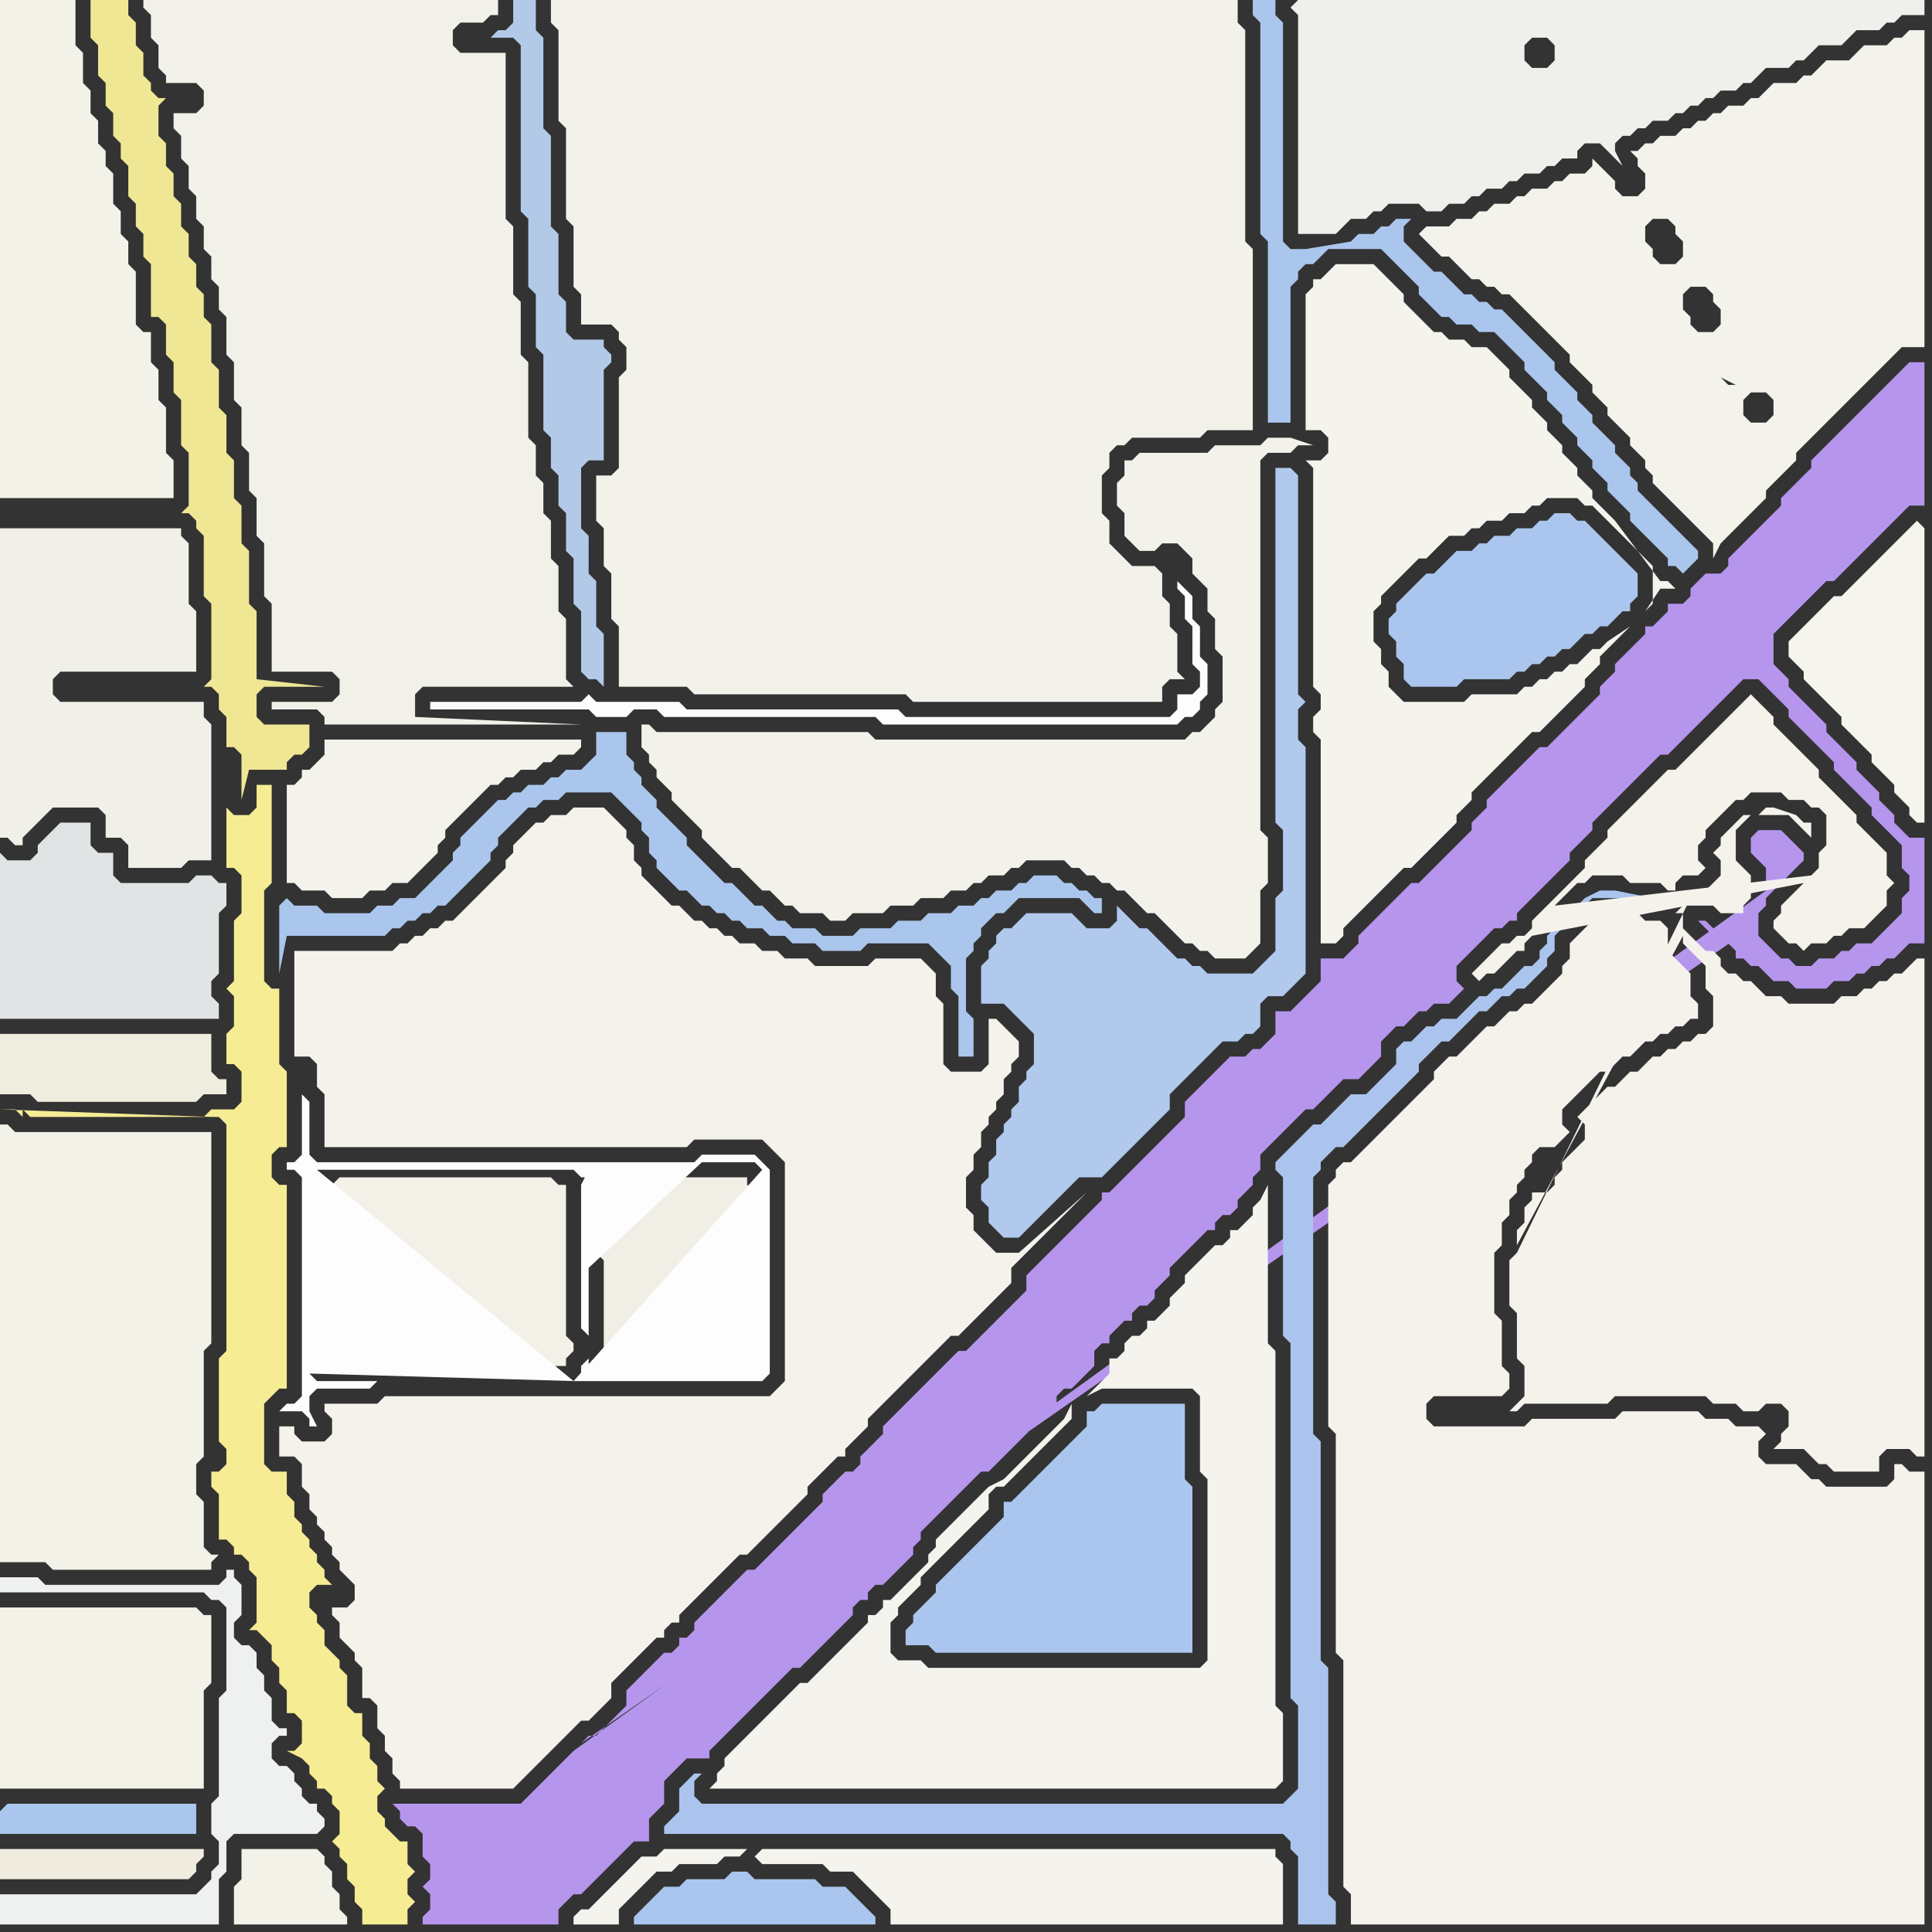 <svg width="256" height="256" xmlns="http://www.w3.org/2000/svg"><rect width="100%" height="100%" fill="#333333" stroke="none"/><script> 
var tempColor;
function hoverPath(evt){
obj = evt.target;
tempColor = obj.getAttribute("fill");
obj.setAttribute("fill","red");
//alert(tempColor);
//obj.setAttribute("stroke","red");}
function recoverPath(evt){
obj = evt.target;
obj.setAttribute("fill", tempColor);
//obj.setAttribute("stroke", tempColor);
}</script><path onmouseover="hoverPath(evt)" onmouseout="recoverPath(evt)" fill="rgb(243,242,233)" d="M  0,152l 0,55 6,0 1,1 21,0 0,-1 1,-1 -1,0 -1,-1 0,-6 -1,-1 0,-4 1,-1 0,-14 1,-1 0,-28 -26,0 -1,-1 -1,0Z"/>
<path onmouseover="hoverPath(evt)" onmouseout="recoverPath(evt)" fill="rgb(170,198,237)" d="M  0,240l 0,3 26,0 0,-4 -25,0 -1,1Z"/>
<path onmouseover="hoverPath(evt)" onmouseout="recoverPath(evt)" fill="rgb(171,198,236)" d="M  37,120l 0,9 1,-5 13,0 1,-1 1,0 1,-1 1,0 1,-1 1,0 1,-1 1,0 1,-1 1,-1 1,-1 1,-1 1,-1 1,-1 0,-1 1,-1 0,-1 1,-1 1,-1 1,-1 1,-1 1,0 1,-1 2,0 1,-1 6,0 1,1 1,1 1,1 1,1 0,1 1,1 0,2 1,1 0,1 1,1 1,1 1,1 1,0 1,1 1,1 1,0 1,1 1,0 1,1 1,0 1,1 2,0 1,1 2,0 1,1 3,0 1,1 5,0 1,-1 8,0 1,1 1,1 1,1 0,3 1,1 0,8 2,0 0,-5 -1,-1 0,-7 1,-1 0,-1 1,-1 0,-1 1,-1 1,-1 1,0 1,-1 1,-1 8,0 1,1 1,1 1,0 0,-2 -1,0 -1,-1 -1,0 -1,-1 -1,0 -1,-1 -3,0 -1,1 -1,0 -1,1 -2,0 -1,1 -1,0 -1,1 -2,0 -1,1 -3,0 -1,1 -3,0 -1,1 -4,0 -1,1 -4,0 -1,-1 -3,0 -1,-1 -1,0 -1,-1 -1,-1 -1,0 -1,-1 -1,-1 -1,-1 -1,0 -1,-1 -1,-1 -1,-1 -1,-1 -1,-1 0,-1 -1,-1 -1,-1 -1,-1 -1,-1 0,-1 -1,-1 -1,-1 0,-1 -1,-1 0,-1 -1,-1 0,-3 -4,0 0,3 -1,1 -1,1 -2,0 -1,1 -1,0 -1,1 -2,0 -1,1 -1,0 -1,1 -1,0 -1,1 -4,4 0,1 -1,1 0,1 -1,1 -1,1 -1,1 -1,1 -1,1 -2,0 -1,1 -2,0 -1,1 -6,0 -1,-1 -3,0 -1,-1 -1,1Z"/>
<path onmouseover="hoverPath(evt)" onmouseout="recoverPath(evt)" fill="rgb(244,242,235)" d="M  40,191l 0,0 -1,-1 0,-1 -2,0 0,4 2,0 1,1 0,3 1,1 0,2 1,1 0,1 1,1 0,1 1,1 0,1 1,1 0,1 1,1 1,1 0,2 -1,1 -2,0 0,1 1,1 0,2 1,1 1,1 0,1 1,1 0,4 1,0 1,1 0,3 1,1 0,2 1,1 0,2 1,1 0,1 15,0 2,-2 1,-1 2,-2 1,-1 1,-1 1,-1 1,-1 1,0 1,-1 1,-1 1,-1 0,-2 1,-1 1,-1 1,-1 1,-1 1,-1 1,-1 1,0 0,-1 1,-1 1,0 0,-1 1,-1 1,-1 1,-1 1,-1 1,-1 1,-1 1,-1 1,-1 1,0 1,-1 1,-1 1,-1 1,-1 1,-1 1,-1 1,-1 1,-1 0,-1 1,-1 1,-1 1,-1 1,-1 1,0 0,-1 1,-1 1,-1 1,-1 0,-1 1,-1 1,-1 3,-3 1,-1 3,-3 1,-1 1,-1 1,0 1,-1 3,-3 1,-1 1,-1 1,-1 0,-2 1,-1 3,-3 1,-1 1,-1 1,-1 1,-1 1,-1 1,-1 -9,8 -3,0 -1,-1 -1,-1 -1,-1 0,-2 -1,-1 0,-4 1,-1 0,-2 1,-1 0,-2 1,-1 0,-1 1,-1 0,-1 1,-1 0,-2 1,-1 0,-1 1,-1 0,-2 -1,-1 0,0 -1,-1 -1,-1 -1,0 0,6 -1,1 -4,0 -1,-1 0,-8 -1,-1 0,-3 -1,-1 -1,-1 -6,0 -1,1 -7,0 -1,-1 -3,0 -1,-1 -2,0 -1,-1 -2,0 -1,-1 -1,0 -1,-1 -1,0 -1,-1 -1,0 -1,-1 -1,-1 -1,0 -1,-1 -1,-1 -1,-1 -1,-1 0,-1 -1,-1 0,-2 -1,-1 0,-1 -1,-1 -1,-1 -1,-1 -4,0 -1,1 -2,0 -1,1 -1,0 -1,1 -1,1 -1,1 0,1 -1,1 0,1 -3,3 -1,1 -3,3 -1,0 -1,1 -1,0 -1,1 -1,0 -1,1 -1,0 -1,1 -13,0 0,14 2,0 1,1 0,3 1,1 0,7 48,0 1,-1 9,0 1,1 1,1 1,1 0,29 -1,1 -1,1 -51,0 -1,1 -7,0 0,1 1,1 0,2 -1,1Z"/>
<path onmouseover="hoverPath(evt)" onmouseout="recoverPath(evt)" fill="rgb(182,149,237)" d="M  76,232l 0,0 -1,1 -1,1 -1,1 -1,1 -1,1 -1,1 -1,1 -17,0 1,1 0,1 1,1 1,0 1,1 0,3 1,1 0,2 -1,1 1,1 0,2 -1,1 0,1 18,0 0,-2 1,-1 1,-1 1,0 1,-1 1,-1 1,-1 1,-1 1,-1 1,-1 1,-1 2,0 0,-3 1,-1 1,-1 0,-3 1,-1 1,-1 1,-1 3,0 0,-1 1,-1 4,-4 1,-1 1,-1 1,-1 1,-1 1,-1 1,-1 1,0 1,-1 1,-1 1,-1 1,-1 1,-1 1,-1 1,-1 0,-1 1,-1 1,0 0,-1 1,-1 1,0 1,-1 1,-1 1,-1 1,-1 0,-1 1,-1 0,-1 1,-1 1,-1 1,-1 1,-1 1,-1 1,-1 1,-1 1,-1 1,0 1,-1 1,-1 1,-1 1,-1 1,-1 1,-1 1,-1 1,-1 1,-1 0,-1 1,-1 1,0 2,-2 1,-1 0,-2 1,-1 1,0 0,-1 1,-1 1,-1 1,0 0,-1 1,-1 1,0 1,-1 0,-1 1,-1 1,-1 0,-1 1,-1 1,-1 3,-3 1,0 0,-1 1,-1 1,0 1,-1 0,-1 1,-1 1,-1 0,-1 1,-1 0,-2 2,-2 1,-1 3,-3 1,0 3,-3 1,-1 2,0 1,-1 1,-1 1,-1 0,-2 1,-1 1,-1 1,0 1,-1 1,-1 1,0 1,-1 2,0 1,-1 1,-1 -1,-1 0,-2 1,-1 1,-1 1,-1 1,-1 1,-1 1,0 1,-1 1,0 0,-1 1,-1 1,-1 1,-1 3,-3 1,-1 0,-1 1,-1 1,-1 1,-1 0,-1 1,-1 1,-1 1,-1 1,-1 3,-3 1,-1 1,-1 1,0 1,-1 1,-1 3,-3 1,-1 1,-1 1,-1 1,-1 1,-1 2,0 1,1 1,1 1,1 1,1 0,1 1,1 1,1 1,1 1,1 1,1 1,1 0,1 1,1 1,1 1,1 1,1 1,1 0,1 1,1 1,1 1,1 1,1 0,3 1,1 0,2 -1,1 0,2 -1,1 -1,1 -1,1 -1,1 -2,0 -1,1 -1,0 -1,1 -2,0 -1,1 -2,0 -1,-1 -1,0 -1,-1 -1,-1 -1,-1 0,-3 1,-1 0,-1 3,-3 1,-1 1,-1 0,-1 -1,-1 0,0 -1,-1 -1,-1 -3,0 -1,1 0,2 1,1 0,0 1,1 0,3 -158,114 156,-109 -5,0 -1,-1 -1,0 1,1 0,0 1,1 1,0 1,1 1,1 0,1 1,0 1,1 1,0 1,1 1,1 2,0 1,1 4,0 1,-1 2,0 1,-1 1,0 1,-1 1,0 1,-1 1,0 1,-1 1,-1 2,0 0,-14 -2,0 -1,-1 -1,-1 0,-1 -1,-1 -1,-1 0,-1 -1,-1 -1,-1 -1,-1 0,-1 -1,-1 -1,-1 -1,-1 -1,-1 0,-1 -1,-1 -1,-1 -1,-1 -1,-1 -1,-1 0,-1 -1,-1 -1,-1 0,-4 1,-1 1,-1 1,-1 1,-1 1,-1 1,-1 1,-1 1,0 1,-1 1,-1 1,-1 1,-1 1,-1 1,-1 3,-3 1,-1 2,0 0,-19 -2,0 -1,1 -7,7 -1,1 -3,3 -1,1 0,1 -1,1 -1,1 -1,1 -1,1 0,1 -1,1 -1,1 -1,1 -1,1 -1,1 -1,1 -1,1 0,1 -1,1 -2,0 -1,1 -1,1 0,1 -1,1 -2,0 0,1 -1,1 -1,1 -1,0 0,1 -1,1 -1,1 -1,1 -1,1 0,1 -1,1 -1,1 0,1 -1,1 -1,1 -1,1 -1,1 -3,3 -1,0 -1,1 -1,1 -1,1 -1,1 -1,1 -1,1 -1,1 0,1 -1,1 -1,1 0,1 -1,1 -1,1 -1,1 -1,1 -1,1 -1,1 -1,1 -1,0 -1,1 -1,1 -1,1 -1,1 -1,1 -1,1 -1,1 0,1 -1,1 -1,1 -3,0 0,3 -1,1 -1,1 -1,1 -1,1 -2,0 0,3 -1,1 -1,1 -1,0 -1,1 -2,0 -3,3 -1,1 -1,1 -1,1 0,2 -1,1 -4,4 -1,1 -1,1 -1,1 -1,1 -1,1 -1,0 0,1 -1,1 -1,1 -8,8 0,2 -1,1 -1,1 -1,1 -1,1 -1,1 -1,1 -1,1 -1,1 -1,0 -1,1 -1,1 -1,1 -4,4 -1,1 -1,1 -1,1 0,1 -1,1 -1,1 -1,1 0,1 -1,1 -1,0 -1,1 -1,1 -1,1 0,1 -1,1 -1,1 -1,1 -1,1 -1,1 -1,1 -1,1 -1,1 -1,1 -1,0 -1,1 -1,1 -1,1 -1,1 -1,1 -1,1 -1,1 0,1 -1,1 -1,0 0,1 -1,1 -1,0 -1,1 -1,1 -1,1 -1,1 -1,1 0,2 -1,1 -1,1 -1,1 -1,1 -1,0 -1,1 155,-108 -156,109Z"/>
<path onmouseover="hoverPath(evt)" onmouseout="recoverPath(evt)" fill="rgb(170,196,237)" d="M  90,240l -1,1 -1,1 0,1 82,0 1,1 0,1 1,1 0,9 5,0 0,-3 -1,-1 0,-30 -1,-1 0,-29 -1,-1 0,-34 1,-1 0,-1 1,-1 1,-1 1,0 1,-1 7,-7 1,-1 1,-1 0,-1 1,-1 1,-1 1,-1 1,0 1,-1 3,-3 1,0 1,-1 1,-1 1,0 1,-1 1,0 1,-1 1,-1 1,-1 0,-1 1,-1 0,-2 1,-1 3,-3 1,-1 7,0 1,1 0,-1 -5,-1 -2,0 -2,1 -1,1 0,0 -1,1 -1,1 -1,1 -1,1 0,1 -1,1 0,1 -1,1 -1,0 -1,1 -1,1 -1,1 -1,0 -1,1 -1,0 -1,1 -1,1 -1,1 -2,0 -1,1 -1,0 -1,1 -1,1 -1,0 -1,1 0,2 -1,1 -1,1 -1,1 -1,1 -2,0 -1,1 -1,1 -1,1 -1,1 -1,0 -1,1 -1,1 -1,1 -1,1 -1,1 0,1 1,1 0,21 1,1 0,47 1,1 0,11 -1,1 -1,1 -77,0 -1,-1 0,-2 1,-1 -1,0 -2,2Z"/>
<path onmouseover="hoverPath(evt)" onmouseout="recoverPath(evt)" fill="rgb(244,242,235)" d="M  201,166l 0,0 -1,1 0,6 1,1 0,6 1,1 0,4 -1,1 -1,1 1,0 1,-1 11,0 1,-1 12,0 1,1 3,0 1,1 2,0 1,-1 2,0 1,1 0,2 -1,1 0,1 -1,1 4,0 1,1 1,1 1,0 1,1 6,0 0,-2 1,-1 3,0 1,1 1,0 0,-66 -1,0 -1,1 0,0 -1,1 -1,0 -1,1 -1,0 -1,1 -1,0 -1,1 -2,0 -1,1 -6,0 -1,-1 -2,0 -1,-1 -1,-1 -1,0 -1,-1 -1,0 -1,-1 0,-1 -1,-1 -1,0 -1,-1 -1,-1 -1,-1 0,-2 -1,0 1,-1 4,0 1,1 3,0 0,-1 1,-1 0,-3 -1,-1 0,0 -1,-1 0,-4 1,-1 1,-1 -1,0 -1,1 -1,1 -1,1 0,1 -1,1 1,1 0,2 -1,1 -1,1 -2,0 0,1 -23,47 32,-58 4,0 1,1 1,1 1,1 0,-2 -1,0 -1,-1 -3,-1 -1,0 -1,1 -32,58 22,-42 0,1 1,1 1,1 1,1 0,3 1,1 0,4 -1,1 -1,0 -1,1 -1,0 -1,1 -1,0 -1,1 -1,0 -1,1 -1,1 -1,0 -1,1 -1,1 -1,0 -2,2 -1,1 -1,1 1,1 0,2 -1,1 -1,1 -1,1 0,1 -1,1 0,1 -1,1 -2,0 0,1 -1,1 0,2 -1,1 0,2 22,-41 -22,42Z"/>
<path onmouseover="hoverPath(evt)" onmouseout="recoverPath(evt)" fill="rgb(239,236,223)" d="M  13,249l 12,0 1,-1 0,-1 1,-1 0,-1 -27,0 0,4Z"/>
<path onmouseover="hoverPath(evt)" onmouseout="recoverPath(evt)" fill="rgb(242,241,233)" d="M  23,17l 0,0 1,1 0,3 1,1 0,3 1,1 0,3 1,1 0,3 1,1 0,3 1,1 0,3 1,1 0,5 1,1 0,5 1,1 0,5 1,1 0,5 1,1 0,5 1,1 0,7 1,1 0,9 8,0 1,1 0,2 -1,1 -8,0 0,1 6,0 1,1 0,1 34,0 -22,-1 0,-3 1,-1 20,0 -1,-1 0,-8 -1,-1 0,-6 -1,-1 0,-5 -1,-1 0,-4 -1,-1 0,-4 -1,-1 0,-10 -1,-1 0,-7 -1,-1 0,-9 -1,-1 0,-22 -6,0 -1,-1 0,-2 1,-1 3,0 1,-1 1,0 0,-2 -47,0 0,1 1,1 0,3 1,1 0,3 1,1 0,1 4,0 1,1 0,2 -1,1 -3,0Z"/>
<path onmouseover="hoverPath(evt)" onmouseout="recoverPath(evt)" fill="rgb(179,201,232)" d="M  72,53l 0,4 1,1 0,4 1,1 0,4 1,1 0,5 1,1 0,6 1,1 0,8 1,1 1,0 1,1 0,-7 -1,-1 0,-6 -1,-1 0,-5 -1,-1 0,-8 1,-1 2,0 0,-12 1,-1 0,-1 -1,-1 0,-1 -4,0 -1,-1 0,-4 -1,-1 0,-8 -1,-1 0,-12 -1,-1 0,-12 -1,-1 0,-4 -3,0 0,3 -1,1 -1,0 -1,1 3,0 1,1 0,22 1,1 0,9 1,1 0,7 1,1Z"/>
<path onmouseover="hoverPath(evt)" onmouseout="recoverPath(evt)" fill="rgb(244,243,237)" d="M  128,200l 0,0 -1,1 -1,1 -1,1 -1,1 0,1 -1,1 0,1 -3,3 -1,1 -1,1 -1,0 0,1 -1,1 -1,0 0,1 -1,1 -1,1 -3,3 -1,1 -1,1 -1,1 -1,0 -1,1 -1,1 -1,1 -1,1 -1,1 -1,1 -1,1 -1,1 -1,1 -1,1 0,1 -1,1 0,1 -1,1 75,0 1,-1 0,-9 -1,-1 0,-47 -1,-1 0,-21 -1,2 0,0 -1,1 0,1 -1,1 -1,1 -1,0 0,1 -1,1 -1,0 -3,3 -1,1 0,1 -1,1 -1,1 0,1 -1,1 -1,1 -1,0 0,1 -1,1 -1,0 -1,1 0,1 -1,1 -1,0 0,2 -1,1 -1,1 -1,1 2,-1 12,0 1,1 0,10 1,1 0,24 -1,1 -36,0 -1,-1 -3,0 -1,-1 0,-4 1,-1 0,-1 1,-1 1,-1 1,-1 0,-1 2,-2 1,-1 3,-3 1,-1 1,-1 1,-1 0,-2 1,-1 1,0 1,-1 1,-1 1,-1 1,-1 1,-1 1,-1 1,-1 1,-1 1,-1 0,-2 -1,2 -1,1 -1,1 -1,1 -1,1 -1,1 -1,1 -1,1 -1,1 -2,1 -1,1 0,0 -1,1 -1,1Z"/>
<path onmouseover="hoverPath(evt)" onmouseout="recoverPath(evt)" fill="rgb(239,240,236)" d="M  171,1l 0,0 1,1 0,29 5,0 1,-1 0,0 1,-1 2,0 1,-1 1,0 1,-1 4,0 1,1 2,0 1,-1 2,0 1,-1 1,0 1,-1 2,0 1,-1 1,0 1,-1 2,0 1,-1 1,0 1,-1 2,0 0,-1 1,-1 2,0 1,1 1,1 1,1 -1,-2 0,-1 1,-1 1,0 1,-1 1,0 1,-1 2,0 1,-1 1,0 1,-1 1,0 1,-1 1,0 1,-1 2,0 1,-1 1,0 1,-1 1,-1 3,0 1,-1 1,0 1,-1 1,-1 3,0 1,-1 1,-1 3,0 1,-1 1,0 1,-1 3,0 0,-2 -83,0 -1,1 32,4 2,0 1,1 0,2 -1,1 -2,0 -1,-1 0,-2 1,-1 -32,-4Z"/>
<path onmouseover="hoverPath(evt)" onmouseout="recoverPath(evt)" fill="rgb(244,242,235)" d="M  180,153l 0,0 -1,1 -1,0 -1,1 0,1 -1,1 0,32 1,1 0,29 1,1 0,30 1,1 0,4 76,0 0,-60 -2,0 -1,-1 -1,0 0,2 -1,1 -8,0 -1,-1 -1,0 -1,-1 -1,-1 -4,0 -1,-1 0,-2 1,-1 -1,-1 -3,0 -1,-1 -3,0 -1,-1 -10,0 -1,1 -11,0 -1,1 -12,0 -1,-1 0,-2 1,-1 9,0 1,-1 0,-2 -1,-1 0,-6 -1,-1 0,-8 1,-1 0,-3 1,-1 0,-2 1,-1 0,-1 1,-1 0,-1 1,-1 0,-1 1,-1 2,0 1,-1 1,-1 -1,-1 0,-2 1,-1 1,-1 1,-1 1,-1 1,-1 1,0 1,-1 1,-1 1,0 1,-1 1,-1 1,0 1,-1 1,0 1,-1 1,0 1,-1 1,0 0,-2 -1,-1 0,-3 -1,-1 -1,-1 -1,-1 0,-3 -1,-1 -2,0 -1,-1 -5,0 -1,1 0,0 -1,1 -1,1 -1,1 0,2 -1,1 0,1 -1,1 -1,1 -1,1 -1,1 -1,0 -1,1 -1,0 -1,1 -1,1 -1,0 -1,1 -1,1 -1,1 -1,1 -1,0 -1,1 -1,1 0,1 -1,1 -1,1 -3,3 -1,1 -1,1 -1,1 -1,1 -1,1Z"/>
<path onmouseover="hoverPath(evt)" onmouseout="recoverPath(evt)" fill="rgb(170,198,238)" d="M  188,77l -1,1 -1,1 -1,1 0,1 -1,1 0,2 1,1 0,2 1,1 0,2 1,1 6,0 1,-1 6,0 1,-1 1,0 1,-1 1,0 1,-1 1,0 1,-1 1,0 1,-1 1,-1 1,0 1,-1 1,0 1,-1 1,-1 1,0 0,-1 1,-1 0,-3 -1,-1 0,0 -1,-1 -1,-1 -1,-1 -1,-1 -1,-1 -1,-1 -1,0 -1,-1 -2,0 -1,1 -1,0 -1,1 -2,0 -1,1 -2,0 -1,1 -1,0 -1,1 -2,0 -1,1 -1,1 -1,1 -1,0 -1,1Z"/>
<path onmouseover="hoverPath(evt)" onmouseout="recoverPath(evt)" fill="rgb(244,242,234)" d="M  239,117l 0,0 -1,1 -1,1 -1,1 0,1 -1,1 0,1 1,1 1,1 1,0 1,1 1,-1 2,0 1,-1 1,0 1,-1 2,0 3,-3 0,-2 1,-1 -1,-1 0,-3 -1,-1 -1,-1 -1,-1 -1,-1 0,-1 -1,-1 -1,-1 -1,-1 -1,-1 -1,-1 0,-1 -1,-1 -1,-1 -1,-1 -1,-1 -1,-1 -1,-1 0,-1 -1,-1 -1,-1 -1,-1 -1,1 0,0 -1,1 -2,2 -1,1 -1,1 -1,1 -1,1 -1,1 -1,1 -1,0 -1,1 -1,1 -3,3 -1,1 -1,1 -1,1 0,1 -1,1 -1,1 -1,1 0,1 -1,1 -1,1 -1,1 -1,1 -1,1 -1,1 -1,1 0,1 -1,1 -1,0 -1,1 -1,0 -2,2 -1,1 -1,1 1,1 0,0 1,-1 1,0 1,-1 1,-1 1,-1 1,0 0,-1 1,-1 36,-7 -33,3 0,0 2,-2 1,-1 1,0 1,-1 4,0 1,1 4,0 1,1 1,0 0,-1 1,-1 2,0 1,-1 -1,-1 0,-2 1,-1 0,-1 1,-1 1,-1 1,-1 1,-1 1,0 1,-1 4,0 1,1 2,0 1,1 1,0 1,1 0,4 -1,1 0,2 -1,1 -34,4 33,-3Z"/>
<path onmouseover="hoverPath(evt)" onmouseout="recoverPath(evt)" fill="rgb(245,244,237)" d="M  254,69l 0,0 -1,1 -1,1 -1,1 -1,1 -1,1 -1,1 -1,1 -1,1 -1,1 -1,1 -1,0 -1,1 -1,1 -1,1 -1,1 -1,1 -1,1 0,2 1,1 0,0 1,1 0,1 1,1 1,1 1,1 1,1 1,1 0,1 1,1 1,1 1,1 1,1 0,1 1,1 1,1 1,1 0,1 1,1 1,1 0,1 1,1 1,0 0,-39 -1,-1Z"/>
<path onmouseover="hoverPath(evt)" onmouseout="recoverPath(evt)" fill="rgb(243,242,233)" d="M  0,2l 0,64 23,0 0,-5 -1,-1 0,-6 -1,-1 0,-4 -1,-1 0,-4 -1,0 -1,-1 0,-7 -1,-1 0,-3 -1,-1 0,-3 -1,-1 0,-4 -1,-1 0,-2 -1,-1 0,-3 -1,-1 0,-3 -1,-1 0,-4 -1,-1 0,-6 -10,0Z"/>
<path onmouseover="hoverPath(evt)" onmouseout="recoverPath(evt)" fill="rgb(241,240,232)" d="M  0,90l 0,21 1,0 1,1 1,0 0,-1 1,-1 1,-1 1,-1 1,-1 6,0 1,1 0,3 2,0 1,1 0,3 7,0 1,-1 3,0 0,-18 -1,-1 0,-2 -19,0 -1,-1 0,-2 1,-1 18,0 0,-8 -1,-1 0,-8 -1,-1 0,-1 -24,0Z"/>
<path onmouseover="hoverPath(evt)" onmouseout="recoverPath(evt)" fill="rgb(238,237,223)" d="M  10,146l 16,0 1,-1 3,0 0,-2 -1,0 -1,-1 0,-5 -28,0 0,8 4,0 1,1Z"/>
<path onmouseover="hoverPath(evt)" onmouseout="recoverPath(evt)" fill="rgb(224,228,229)" d="M  23,135l 6,0 0,-2 -1,-1 0,-2 1,-1 0,-8 1,-1 0,-3 -1,0 -1,-1 -2,0 -1,1 -9,0 -1,-1 0,-3 -2,0 -1,-1 0,-3 -4,0 -1,1 0,0 -1,1 -1,1 0,1 -1,1 -3,0 -1,-1 0,22Z"/>
<path onmouseover="hoverPath(evt)" onmouseout="recoverPath(evt)" fill="rgb(240,231,149)" d="M  34,86l 0,-5 -1,-1 0,-7 -1,-1 0,-5 -1,-1 0,-5 -1,-1 0,-5 -1,-1 0,-5 -1,-1 0,-5 -1,-1 0,-3 -1,-1 0,-3 -1,-1 0,-3 -1,-1 0,-3 -1,-1 0,-3 -1,-1 0,-3 -1,-1 0,-4 1,-1 -1,0 -1,-1 0,-1 -1,-1 0,-3 -1,-1 0,-3 -1,-1 0,-2 -5,0 0,5 1,1 0,4 1,1 0,3 1,1 0,3 1,1 0,2 1,1 0,4 1,1 0,3 1,1 0,3 1,1 0,7 1,0 1,1 0,4 1,1 0,4 1,1 0,6 1,1 0,7 -1,1 1,0 1,1 0,1 1,1 0,8 1,1 0,10 -1,1 1,0 1,1 0,2 1,1 0,4 1,0 1,1 0,6 1,-4 5,0 0,-1 1,-1 1,0 1,-1 0,-3 -6,0 -1,-1 0,-3 1,-1 8,0 -9,-1Z"/>
<path onmouseover="hoverPath(evt)" onmouseout="recoverPath(evt)" fill="rgb(246,236,147)" d="M  36,112l 0,-8 -2,0 0,3 -1,1 -2,0 -1,-1 0,8 1,0 1,1 0,5 -1,1 0,8 -1,1 1,1 0,4 -1,1 0,4 1,0 1,1 0,4 -1,1 -3,0 -1,1 -23,0 -1,-1 0,1 -1,-1 -2,0 28,1 1,0 1,1 0,30 -1,1 0,11 1,1 0,2 -1,1 -1,0 0,2 1,1 0,6 1,0 1,1 0,1 1,0 1,1 0,1 1,1 0,6 -1,1 1,0 1,1 0,0 1,1 0,2 1,1 0,2 1,1 0,3 1,0 1,1 0,3 -1,1 -1,0 2,1 0,0 1,1 0,1 1,1 0,1 1,0 1,1 0,1 1,1 0,3 -1,1 1,1 0,1 1,1 0,2 1,1 0,2 1,1 0,2 6,0 0,-2 1,-1 -1,-1 0,-2 1,-1 -1,-1 0,-3 -1,0 -1,-1 -1,-1 0,-1 -1,-1 0,-2 1,-1 -1,-1 0,-2 -1,-1 0,-2 -1,-1 0,-3 -1,0 -1,-1 0,-4 -1,-1 0,-1 -1,-1 -1,-1 0,-2 -1,-1 0,-1 -1,-1 0,-2 1,-1 2,0 -1,-1 0,-1 -1,-1 0,-1 -1,-1 0,-1 -1,-1 0,-1 -1,-1 0,-2 -1,-1 0,-3 -2,0 -1,-1 0,-8 1,-1 1,-1 1,0 0,-27 -1,0 -1,-1 0,-3 1,-1 1,0 0,-10 -1,-1 0,-10 -1,0 -1,-1 0,-12 1,-1Z"/>
<path onmouseover="hoverPath(evt)" onmouseout="recoverPath(evt)" fill="rgb(243,242,232)" d="M  33,245l -1,0 0,4 -1,1 0,5 15,0 0,-1 -1,-1 0,-2 -1,-1 0,-2 -1,-1 0,-1 -1,-1Z"/>
<path onmouseover="hoverPath(evt)" onmouseout="recoverPath(evt)" fill="rgb(244,243,235)" d="M  38,106l 0,11 1,0 1,1 3,0 1,1 4,0 1,-1 2,0 1,-1 2,0 1,-1 1,-1 1,-1 1,-1 0,-1 1,-1 0,-1 1,-1 1,-1 1,-1 1,-1 1,-1 1,-1 1,0 1,-1 1,0 1,-1 2,0 1,-1 1,0 1,-1 2,0 1,-1 0,-1 -34,0 0,2 -1,1 -1,1 -1,0 0,1 -1,1 -1,0Z"/>
<path onmouseover="hoverPath(evt)" onmouseout="recoverPath(evt)" fill="rgb(241,239,229)" d="M  80,157l -1,1 0,8 1,1 0,13 1,1 18,0 0,-1 1,-1 0,-21 -1,-1 0,-1 -18,0 -1,1Z"/>
<path onmouseover="hoverPath(evt)" onmouseout="recoverPath(evt)" fill="rgb(242,241,234)" d="M  83,49l 0,0 -1,1 0,12 -1,1 -2,0 0,6 1,1 0,5 1,1 0,6 1,1 0,8 9,0 1,1 28,0 1,1 33,0 0,-2 1,-1 2,0 -1,-1 0,-5 -1,-1 0,-3 -1,-1 0,-3 -1,-1 -3,0 -1,-1 -1,-1 -1,-1 0,-3 -1,-1 0,-5 1,-1 0,-2 1,-1 1,0 1,-1 9,0 1,-1 6,0 0,-24 -1,-1 0,-28 -1,-1 0,-3 -91,0 0,3 1,1 0,12 1,1 0,12 1,1 0,8 1,1 0,4 4,0 1,1 0,1 1,1Z"/>
<path onmouseover="hoverPath(evt)" onmouseout="recoverPath(evt)" fill="rgb(244,243,237)" d="M  100,246l 0,0 1,1 8,0 1,1 3,0 1,1 1,1 1,1 1,1 1,1 0,2 52,0 0,-8 -1,-1 0,-1 -68,0 -1,1 -1,-1 -11,0 -1,1 -2,0 -1,1 -1,1 -1,1 -1,1 -1,1 -1,1 -1,1 -1,0 -1,1 0,1 6,0 0,-2 1,-1 2,-2 1,-1 1,-1 2,0 1,-1 5,0 1,-1 2,0 1,-1 1,1Z"/>
<path onmouseover="hoverPath(evt)" onmouseout="recoverPath(evt)" fill="rgb(253,253,253)" d="M  156,77l 0,1 1,1 0,3 1,1 0,5 1,1 0,2 -1,1 -2,0 0,2 -1,1 -35,0 -1,-1 -28,0 -1,-1 -11,0 -1,-1 -1,1 -20,0 0,1 21,0 1,1 4,0 1,-1 3,0 1,1 28,0 1,1 39,0 1,-1 1,0 1,-1 0,-1 1,-1 0,-4 -1,-1 0,-4 -1,-1 0,-3 -1,-1 -1,-1Z"/>
<path onmouseover="hoverPath(evt)" onmouseout="recoverPath(evt)" fill="rgb(170,198,237)" d="M  173,33l -2,0 -1,-1 0,-29 -1,-1 0,-2 -3,0 0,2 1,1 0,28 1,1 0,24 3,0 0,-18 1,-1 0,-1 1,-1 1,0 1,-1 1,-1 7,0 1,1 1,1 1,1 1,1 1,1 0,1 1,1 1,1 1,1 1,0 1,1 2,0 1,1 2,0 1,1 1,1 1,1 1,1 0,1 1,1 1,1 1,1 0,1 1,1 1,1 0,1 1,1 1,1 0,1 1,1 1,1 0,1 1,1 1,1 0,1 1,1 1,1 1,1 0,1 1,1 1,1 1,1 1,1 1,1 0,1 1,0 1,1 1,-1 0,0 1,-1 0,-1 -1,-1 0,0 -1,-1 -1,-1 -1,-1 -1,-1 -1,-1 -1,-1 -1,-1 0,-1 -1,-1 0,-1 -1,-1 -1,-1 0,-1 -1,-1 -1,-1 -1,-1 0,-1 -1,-1 -1,-1 0,-1 -1,-1 -1,-1 -1,-1 0,-1 -1,-1 -1,-1 -1,-1 -1,-1 -1,-1 -1,-1 -1,-1 -1,0 -1,-1 -1,0 -1,-1 -1,0 -1,-1 -1,-1 -1,-1 -1,0 -1,-1 -1,-1 -1,-1 -1,-1 0,-2 1,-1 -2,0 -1,1 -1,0 -1,1 -2,0 -1,1 -6,1Z"/>
<path onmouseover="hoverPath(evt)" onmouseout="recoverPath(evt)" fill="rgb(242,242,232)" d="M  0,215l 0,22 27,0 0,-13 1,-1 0,-9 -1,0 -1,-1 -26,0Z"/>
<path onmouseover="hoverPath(evt)" onmouseout="recoverPath(evt)" fill="rgb(239,241,240)" d="M  16,251l -16,0 0,4 29,0 0,-6 1,-1 0,-4 1,-1 11,0 1,-1 0,-1 -1,-1 0,-1 -1,0 -1,-1 0,-1 -1,-1 0,-1 -1,-1 -1,0 -1,-1 0,-2 1,-1 1,0 0,-1 -1,0 -1,-1 0,-3 -1,-1 0,-2 -1,-1 0,-2 -1,-1 -1,0 -1,-1 0,-2 1,-1 0,-4 -1,-1 0,-1 -1,0 0,1 -1,1 -23,0 -1,-1 -5,0 0,2 27,0 1,1 1,0 1,1 0,11 -1,1 0,13 -1,1 0,4 1,1 0,3 -1,1 0,1 -1,1 -1,1Z"/>
<path onmouseover="hoverPath(evt)" onmouseout="recoverPath(evt)" fill="rgb(242,240,231)" d="M  43,159l 0,3 -1,1 0,17 1,1 1,1 1,-1 30,0 0,-1 1,-1 0,-1 -1,-1 0,-20 -1,0 -1,-1 -28,0 -1,1 -1,0Z"/>
<path onmouseover="hoverPath(evt)" onmouseout="recoverPath(evt)" fill="rgb(253,253,253)" d="M  76,183l 25,0 1,-1 0,-27 -1,-1 0,0 -1,-1 -7,0 -1,1 -50,0 -1,-1 0,-7 -1,-1 0,8 -1,1 -1,0 0,1 1,0 1,1 0,29 -1,1 -1,0 -1,1 3,0 1,1 0,1 1,0 -1,-2 0,-2 1,-1 7,0 1,-1 -8,0 -1,-1 35,1 -34,-28 34,0 1,1 1,0 0,-1 -1,2 0,19 1,1 0,3 -1,1 0,1 2,0 -1,-1 0,-13 15,-14 7,0 1,1Z"/>
<path onmouseover="hoverPath(evt)" onmouseout="recoverPath(evt)" fill="rgb(243,242,234)" d="M  85,99l 0,0 1,1 0,1 1,1 0,1 1,1 1,1 0,1 1,1 1,1 1,1 1,1 0,1 1,1 1,1 1,1 1,1 1,0 1,1 1,1 1,1 1,0 1,1 1,1 1,0 1,1 3,0 1,1 2,0 1,-1 4,0 1,-1 3,0 1,-1 3,0 1,-1 2,0 1,-1 1,0 1,-1 2,0 1,-1 1,0 1,-1 5,0 1,1 1,0 1,1 1,0 1,1 1,0 1,1 1,0 1,1 1,1 1,1 1,0 1,1 2,2 1,1 1,0 1,1 1,0 1,1 4,0 1,-1 1,-1 0,-7 1,-1 0,-6 -1,-1 0,-49 1,-1 3,0 1,-1 2,0 -3,-1 -3,0 -1,1 -6,0 -1,1 -9,0 -1,1 -1,0 0,2 -1,1 0,3 1,1 0,3 1,1 1,1 2,0 1,-1 2,0 1,1 1,1 0,2 1,1 1,1 0,3 1,1 0,4 1,1 0,6 -1,1 0,1 -1,1 -1,1 -1,0 -1,1 -41,0 -1,-1 -28,0 -1,-1 -1,0Z"/>
<path onmouseover="hoverPath(evt)" onmouseout="recoverPath(evt)" fill="rgb(170,198,238)" d="M  87,251l 0,0 -1,1 -1,1 -1,1 0,1 32,0 0,-1 -1,-1 0,0 -1,-1 -1,-1 -1,-1 -3,0 -1,-1 -8,0 -1,-1 -2,0 -1,1 -5,0 -1,1 -2,0 -1,1Z"/>
<path onmouseover="hoverPath(evt)" onmouseout="recoverPath(evt)" fill="rgb(176,201,237)" d="M  136,121l -1,1 -1,1 -1,0 -1,1 0,1 -1,1 0,1 -1,1 0,5 3,0 1,1 1,1 2,2 0,4 -1,1 0,1 -1,1 0,2 -1,1 0,1 -1,1 0,1 -1,1 0,2 -1,1 0,2 -1,1 0,2 1,1 0,2 1,1 1,1 2,0 1,-1 0,0 1,-1 1,-1 1,-1 1,-1 1,-1 1,-1 1,-1 3,0 1,-1 6,-6 1,-1 1,-1 0,-2 1,-1 1,-1 1,-1 1,-1 1,-1 1,-1 1,-1 2,0 1,-1 1,0 1,-1 0,-3 1,-1 2,0 3,-3 0,-30 -1,-1 0,-4 1,-1 -1,-1 0,-29 -1,-1 -2,0 0,47 1,1 0,8 -1,1 0,7 -1,1 -2,2 -6,0 -1,-1 -1,0 -1,-1 -1,0 -1,-1 -1,-1 -1,-1 -1,-1 -1,0 -1,-1 -1,-1 -1,-1 0,2 -1,1 -3,0 -1,-1 -1,-1Z"/>
<path onmouseover="hoverPath(evt)" onmouseout="recoverPath(evt)" fill="rgb(170,198,238)" d="M  146,186l 0,0 -1,1 -1,0 0,2 -1,1 -1,1 -1,1 -1,1 -1,1 -1,1 -1,1 -1,1 -1,1 -1,1 -1,0 0,2 -2,2 -1,1 -4,4 -1,1 -1,1 0,1 -2,2 -1,1 0,1 -1,1 0,2 3,0 1,1 34,0 0,-22 -1,-1 0,-10Z"/>
<path onmouseover="hoverPath(evt)" onmouseout="recoverPath(evt)" fill="rgb(244,243,236)" d="M  174,63l 0,28 1,1 0,2 -1,1 0,2 1,1 0,27 2,0 1,-1 0,-1 1,-1 1,-1 1,-1 1,-1 1,-1 1,-1 1,-1 1,-1 1,0 1,-1 1,-1 1,-1 1,-1 1,-1 1,-1 0,-1 1,-1 1,-1 0,-1 1,-1 1,-1 1,-1 1,-1 1,-1 1,-1 1,-1 1,-1 1,0 1,-1 1,-1 1,-1 1,-1 1,-1 1,-1 0,-1 1,-1 1,-1 0,-1 1,-1 1,-1 1,-1 1,-1 -3,2 -1,1 -1,0 -1,1 0,0 -1,1 -1,0 -1,1 -1,0 -1,1 -1,0 -1,1 -1,0 -1,1 -6,0 -1,1 -8,0 -1,-1 -1,-1 0,-2 -1,-1 0,-2 -1,-1 0,-4 1,-1 0,-1 1,-1 1,-1 1,-1 1,-1 1,-1 1,0 1,-1 1,-1 1,-1 2,0 1,-1 1,0 1,-1 2,0 1,-1 2,0 1,-1 1,0 1,-1 4,0 1,1 1,0 1,1 2,2 1,1 1,1 1,1 2,2 0,5 -1,1 2,-3 2,0 -1,-1 -1,0 -6,-8 -1,-1 -1,-1 -1,-1 0,-1 -1,-1 -1,-1 0,-1 -1,-1 -1,-1 0,-1 -1,-1 -1,-1 0,-1 -1,-1 -1,-1 0,-1 -1,-1 -1,-1 -1,-1 0,-1 -1,-1 -1,-1 -1,-1 -2,0 -1,-1 -2,0 -1,-1 -1,0 -1,-1 -1,-1 -1,-1 -1,-1 0,-1 -1,-1 -1,-1 -1,-1 -1,-1 -5,0 -1,1 -1,1 -1,0 0,1 -1,1 0,18 2,0 1,1 0,2 -1,1 -2,0 1,1Z"/>
<path onmouseover="hoverPath(evt)" onmouseout="recoverPath(evt)" fill="rgb(244,243,235)" d="M  189,30l -1,1 1,1 1,1 1,1 1,0 2,2 1,1 1,0 1,1 1,0 1,1 1,0 1,1 1,1 1,1 1,1 1,1 1,1 1,1 1,1 0,1 1,1 1,1 1,1 0,1 1,1 1,1 0,1 1,1 1,1 1,1 0,1 1,1 1,1 0,1 1,1 0,1 1,1 1,1 1,1 1,1 1,1 1,1 1,1 1,1 0,2 1,-2 0,0 1,-1 1,-1 1,-1 1,-1 1,-1 1,-1 0,-1 2,-2 1,-1 1,-1 0,-1 1,-1 1,-1 1,-1 1,-1 1,-1 1,-1 1,-1 1,-1 1,-1 1,-1 1,-1 1,-1 1,-1 1,-1 3,0 0,-42 -2,0 -1,1 -1,0 -1,1 -3,0 -1,1 -1,1 -3,0 -1,1 -1,1 -1,0 -1,1 -3,0 -1,1 -1,1 -1,0 -1,1 -2,0 -1,1 -1,0 -1,1 -1,0 -1,1 -1,0 -1,1 -2,0 -1,1 -1,0 -1,1 -1,0 1,1 0,1 1,1 0,2 -1,1 -2,0 -1,-1 0,-1 -1,-1 -1,-1 -1,-1 0,1 -1,1 -2,0 -1,1 -1,0 -1,1 -2,0 -1,1 -1,0 -1,1 -2,0 -1,1 -1,0 -1,1 -2,0 -1,1 -3,0 30,-1 2,0 1,1 0,1 1,1 0,2 -1,1 -2,0 -1,-1 0,-1 -1,-1 0,-2 1,-1 -30,1 46,25 -1,1 -2,0 -1,-1 0,-2 1,-1 2,0 1,1 0,2 -46,-25 35,8 2,0 1,1 0,1 1,1 0,2 -1,1 -2,0 -1,-1 0,-1 -1,-1 0,-2 1,-1 -35,-8 43,20 0,-2 -1,-1 0,0 1,3 -43,-20 41,17 -1,0 -1,1 2,-1 -41,-17 41,21 -1,0 -1,-1 0,0 2,1 -41,-21Z"/>
</svg>